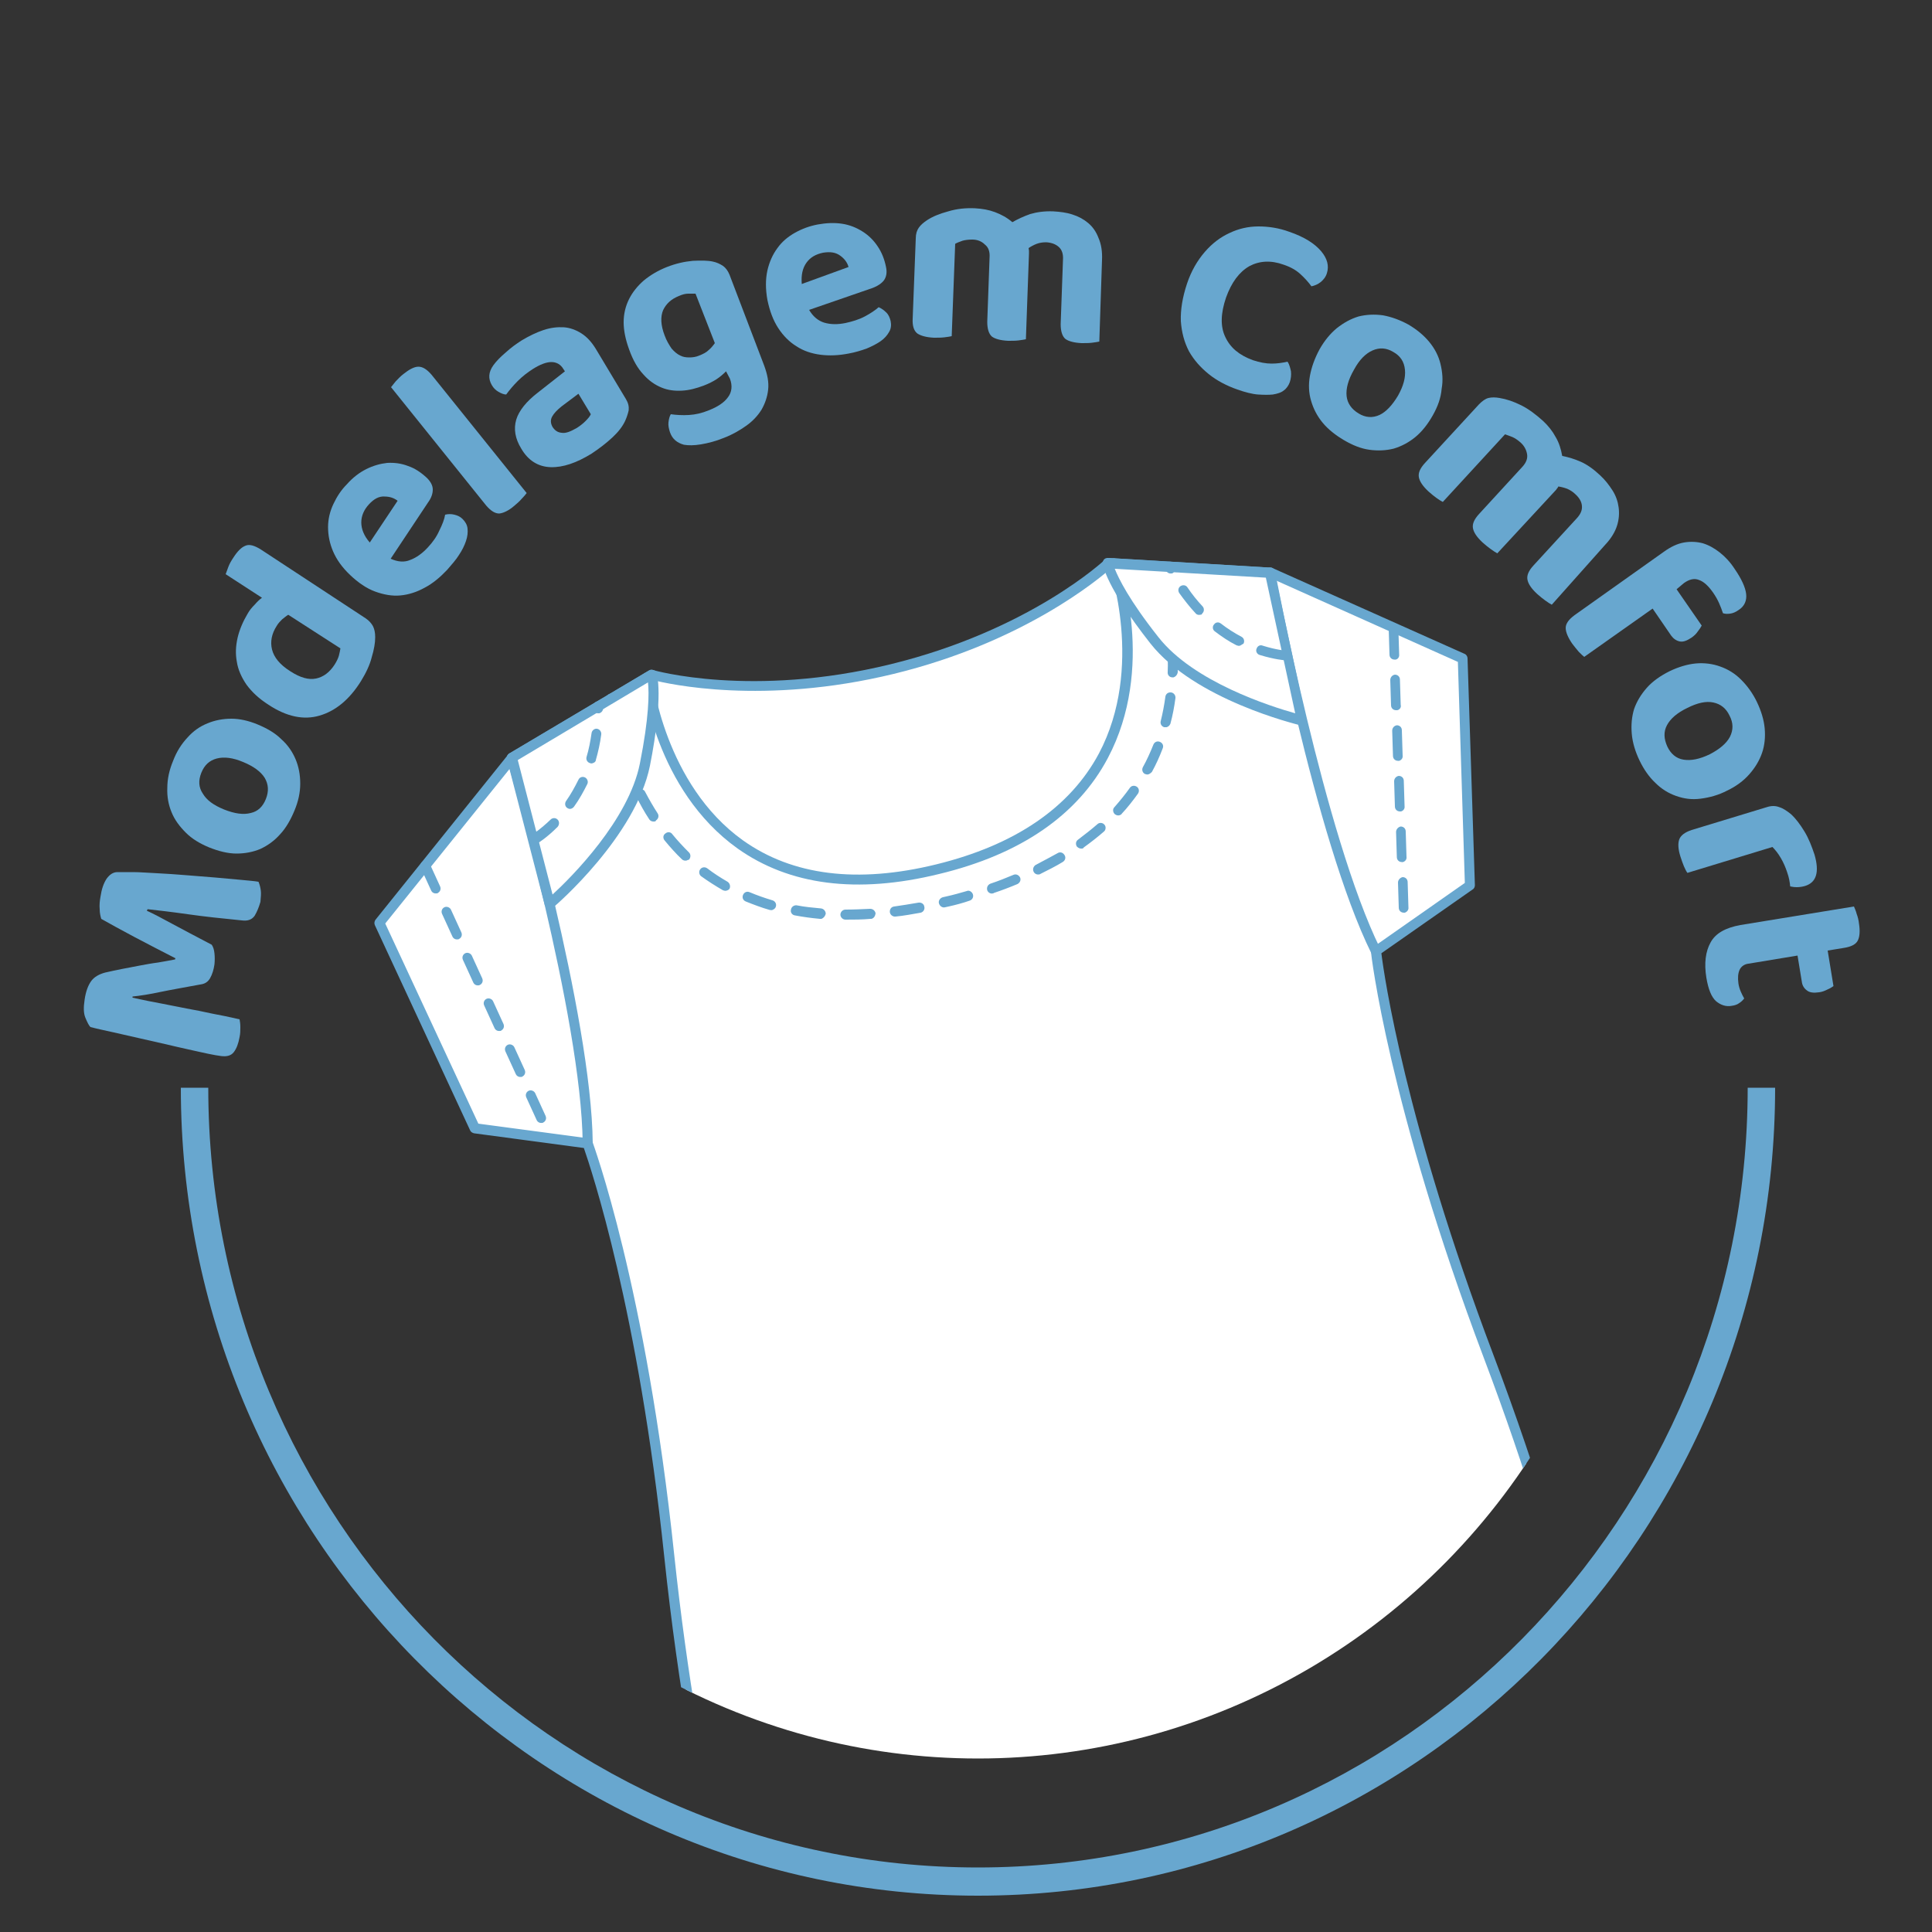<?xml version="1.0" encoding="utf-8"?>
<!-- Generator: Adobe Illustrator 24.0.1, SVG Export Plug-In . SVG Version: 6.00 Build 0)  -->
<svg version="1.1" id="Camada_1" xmlns="http://www.w3.org/2000/svg" xmlns:xlink="http://www.w3.org/1999/xlink" x="0px" y="0px"
	 viewBox="0 0 50 50" style="enable-background:new 0 0 50 50;" xml:space="preserve">
<rect x="0" y="0" width="50" height="50" fill="#333333" stroke="none"/>
<style type="text/css">
	.st0{fill:#68a7cf;}
	.st1{clip-path:url(#SVGID_1_);}
	.st2{fill:none;stroke:#68a7cf;stroke-width:0.567;stroke-linecap:round;stroke-linejoin:round;stroke-miterlimit:10;}
	.st3{fill:#FFFFFF;}
</style>
<g>
	<g> 
		<path  class="st0" d="M5.48,24.45c0.04,0.06,0.06,0.13,0.07,0.22c0.01,0.09,0.01,0.19,0,0.29c-0.02,0.14-0.06,0.26-0.11,0.35
			c-0.05,0.09-0.12,0.14-0.21,0.16c-0.43,0.08-0.78,0.14-1.07,0.2c-0.28,0.06-0.53,0.1-0.73,0.12l0,0.03
			c0.27,0.06,0.52,0.11,0.74,0.15c0.22,0.04,0.44,0.09,0.66,0.13s0.43,0.08,0.65,0.13c0.22,0.04,0.46,0.09,0.72,0.15
			c0.01,0.05,0.02,0.12,0.02,0.2c0,0.08,0,0.17-0.02,0.26c-0.03,0.17-0.08,0.3-0.15,0.39c-0.07,0.09-0.18,0.12-0.33,0.1
			c-0.08-0.01-0.2-0.03-0.34-0.06c-0.15-0.03-0.31-0.07-0.5-0.11c-0.19-0.04-0.39-0.09-0.61-0.14s-0.44-0.1-0.66-0.15
			c-0.22-0.05-0.44-0.1-0.66-0.15c-0.22-0.05-0.42-0.09-0.61-0.14c-0.04-0.04-0.08-0.12-0.13-0.24s-0.05-0.27-0.02-0.47
			c0.03-0.21,0.09-0.37,0.17-0.48c0.08-0.11,0.21-0.18,0.36-0.22c0.13-0.03,0.27-0.06,0.42-0.09c0.15-0.03,0.31-0.06,0.47-0.09
			c0.16-0.03,0.32-0.06,0.48-0.08c0.16-0.03,0.3-0.05,0.44-0.08l0.01-0.03c-0.37-0.19-0.72-0.37-1.06-0.55
			c-0.34-0.18-0.63-0.34-0.86-0.47c-0.02-0.07-0.04-0.15-0.04-0.25c-0.01-0.1,0-0.21,0.02-0.32c0.03-0.2,0.08-0.35,0.16-0.47
			c0.08-0.11,0.17-0.17,0.28-0.17c0.09,0,0.23,0,0.41,0s0.39,0.02,0.63,0.03c0.23,0.01,0.48,0.03,0.74,0.05
			c0.26,0.02,0.51,0.04,0.75,0.06c0.24,0.02,0.46,0.04,0.66,0.06c0.2,0.02,0.35,0.03,0.46,0.05c0.03,0.07,0.05,0.15,0.06,0.23
			s0,0.17-0.01,0.29C6.7,23.48,6.65,23.6,6.59,23.7c-0.07,0.1-0.18,0.14-0.33,0.12c-0.51-0.05-0.98-0.1-1.4-0.16
			c-0.42-0.06-0.77-0.1-1.04-0.13L3.8,23.57c0.18,0.08,0.4,0.2,0.66,0.34C4.72,24.05,5.06,24.23,5.48,24.45z"/>
		<path class="st0" d="M6.67,18.75c0.24,0.1,0.45,0.22,0.61,0.38c0.17,0.15,0.29,0.33,0.37,0.52c0.08,0.19,0.12,0.4,0.12,0.63
			c0,0.23-0.05,0.46-0.15,0.7c-0.1,0.24-0.22,0.45-0.37,0.61c-0.15,0.17-0.32,0.29-0.51,0.38c-0.19,0.08-0.4,0.12-0.62,0.12
			c-0.22,0-0.46-0.06-0.71-0.16c-0.24-0.1-0.44-0.22-0.6-0.38c-0.16-0.16-0.29-0.33-0.37-0.53c-0.08-0.19-0.12-0.41-0.11-0.63
			c0-0.23,0.05-0.46,0.15-0.7c0.09-0.24,0.22-0.44,0.37-0.6c0.15-0.17,0.32-0.29,0.52-0.37c0.19-0.08,0.4-0.12,0.62-0.12
			C6.2,18.6,6.43,18.65,6.67,18.75z M5.21,20c-0.08,0.2-0.07,0.38,0.04,0.54c0.1,0.17,0.28,0.3,0.55,0.41
			c0.28,0.11,0.5,0.14,0.69,0.09C6.67,21,6.8,20.88,6.88,20.68c0.08-0.2,0.07-0.38-0.03-0.55c-0.1-0.16-0.29-0.3-0.56-0.41
			c-0.26-0.11-0.49-0.14-0.68-0.09C5.42,19.68,5.29,19.8,5.21,20z"/>
		<path class="st0" d="M6.41,15.88c0.05-0.09,0.11-0.16,0.18-0.23c0.06-0.07,0.12-0.13,0.19-0.18l-0.94-0.61
			c0.02-0.05,0.04-0.11,0.07-0.19c0.03-0.08,0.07-0.15,0.13-0.24c0.11-0.17,0.21-0.27,0.32-0.31c0.1-0.04,0.23,0,0.39,0.1L9.46,16
			c0.09,0.06,0.15,0.13,0.19,0.2c0.04,0.08,0.06,0.17,0.06,0.29c0,0.15-0.03,0.32-0.09,0.52c-0.05,0.2-0.15,0.41-0.28,0.62
			c-0.3,0.48-0.66,0.77-1.07,0.89c-0.41,0.12-0.85,0.03-1.32-0.28c-0.25-0.16-0.43-0.33-0.57-0.52c-0.13-0.19-0.22-0.39-0.25-0.59
			c-0.04-0.21-0.03-0.41,0.02-0.63C6.2,16.29,6.29,16.08,6.41,15.88z M7.46,15.91c-0.05,0.03-0.11,0.08-0.16,0.12
			c-0.05,0.05-0.1,0.1-0.14,0.17c-0.13,0.2-0.17,0.41-0.12,0.61c0.05,0.2,0.2,0.39,0.47,0.56c0.26,0.17,0.48,0.23,0.67,0.19
			c0.19-0.04,0.35-0.16,0.48-0.36c0.05-0.08,0.09-0.16,0.11-0.23c0.02-0.07,0.03-0.14,0.04-0.19L7.46,15.91z"/>
		<path class="st0" d="M10.11,14.46c0.18,0.08,0.35,0.1,0.51,0.03c0.16-0.06,0.31-0.17,0.45-0.32c0.13-0.14,0.23-0.28,0.3-0.44
			c0.08-0.16,0.13-0.29,0.15-0.41c0.08-0.02,0.16-0.02,0.24,0c0.08,0.02,0.15,0.05,0.21,0.11c0.07,0.07,0.12,0.15,0.13,0.25
			c0.01,0.1,0,0.2-0.04,0.32c-0.04,0.12-0.1,0.24-0.18,0.36c-0.08,0.13-0.19,0.25-0.31,0.39c-0.18,0.19-0.37,0.35-0.58,0.46
			c-0.2,0.11-0.41,0.18-0.63,0.2c-0.21,0.02-0.43-0.02-0.65-0.1c-0.22-0.08-0.44-0.23-0.65-0.43c-0.21-0.2-0.35-0.4-0.44-0.61
			c-0.09-0.21-0.13-0.42-0.13-0.63c0-0.21,0.05-0.41,0.14-0.6c0.09-0.19,0.2-0.36,0.35-0.51c0.15-0.17,0.32-0.3,0.5-0.39
			c0.18-0.09,0.36-0.14,0.54-0.16c0.18-0.01,0.36,0.01,0.54,0.08c0.18,0.06,0.34,0.17,0.49,0.31c0.1,0.1,0.15,0.2,0.15,0.3
			c0,0.11-0.04,0.22-0.12,0.33L10.11,14.46z M9.55,13.05c-0.13,0.14-0.2,0.3-0.2,0.47c0,0.17,0.07,0.35,0.22,0.52l0.72-1.08
			c-0.09-0.07-0.2-0.11-0.34-0.11C9.81,12.84,9.68,12.91,9.55,13.05z"/>
		<path  class="st0" d="M13.31,13.09c-0.15,0.13-0.29,0.19-0.39,0.2c-0.11,0-0.22-0.07-0.34-0.21l-2.46-3.06
			c0.03-0.04,0.07-0.09,0.12-0.15c0.06-0.06,0.12-0.13,0.2-0.19c0.15-0.12,0.28-0.19,0.39-0.19c0.11,0,0.22,0.07,0.34,0.21
			l2.46,3.06c-0.03,0.04-0.07,0.09-0.13,0.15C13.45,12.97,13.38,13.03,13.31,13.09z"/>
		<path class="st0" d="M13.5,8.81c0.2-0.12,0.39-0.21,0.57-0.27c0.18-0.06,0.36-0.08,0.52-0.07c0.16,0.01,0.32,0.07,0.46,0.16
			c0.14,0.09,0.26,0.22,0.37,0.4l0.78,1.3c0.06,0.1,0.08,0.19,0.07,0.29c-0.02,0.09-0.05,0.18-0.09,0.27
			c-0.07,0.15-0.18,0.29-0.33,0.43c-0.15,0.14-0.33,0.28-0.54,0.42c-0.39,0.24-0.74,0.36-1.06,0.35c-0.32-0.01-0.58-0.17-0.76-0.48
			c-0.16-0.26-0.2-0.51-0.13-0.75c0.07-0.23,0.26-0.47,0.56-0.7l0.7-0.55l-0.04-0.06c-0.07-0.12-0.18-0.18-0.31-0.18
			c-0.13,0-0.29,0.06-0.48,0.18c-0.14,0.09-0.27,0.19-0.39,0.31c-0.12,0.12-0.22,0.24-0.3,0.35c-0.06,0-0.13-0.03-0.2-0.07
			c-0.07-0.04-0.13-0.1-0.17-0.17c-0.1-0.17-0.09-0.34,0.04-0.52c0.08-0.11,0.19-0.22,0.32-0.33C13.22,9,13.36,8.9,13.5,8.81z
			 M14.92,11.08c0.08-0.05,0.16-0.11,0.23-0.18c0.07-0.07,0.12-0.13,0.14-0.18l-0.32-0.53l-0.44,0.33
			c-0.11,0.09-0.19,0.17-0.24,0.26c-0.05,0.09-0.04,0.18,0.01,0.27c0.06,0.09,0.13,0.14,0.23,0.15
			C14.64,11.22,14.76,11.17,14.92,11.08z"/>
		<path class="st0" d="M18.79,9.61c-0.07,0.07-0.15,0.14-0.24,0.2c-0.09,0.06-0.21,0.12-0.34,0.17c-0.19,0.07-0.37,0.12-0.56,0.13
			c-0.19,0.01-0.36-0.01-0.53-0.08c-0.17-0.07-0.33-0.18-0.47-0.34c-0.15-0.16-0.27-0.37-0.37-0.65c-0.09-0.25-0.14-0.48-0.14-0.7
			c0-0.22,0.05-0.42,0.14-0.6c0.09-0.18,0.22-0.34,0.38-0.48c0.17-0.14,0.37-0.26,0.6-0.35c0.23-0.09,0.45-0.14,0.67-0.16
			c0.21-0.01,0.39-0.01,0.52,0.02c0.1,0.02,0.18,0.06,0.26,0.11c0.07,0.05,0.13,0.13,0.17,0.23l0.9,2.36
			c0.08,0.22,0.12,0.42,0.1,0.61s-0.08,0.36-0.17,0.52c-0.1,0.16-0.23,0.3-0.4,0.42c-0.17,0.12-0.36,0.23-0.57,0.31
			c-0.22,0.09-0.42,0.14-0.6,0.17c-0.18,0.03-0.32,0.03-0.44,0.01c-0.18-0.05-0.3-0.15-0.36-0.32c-0.03-0.09-0.05-0.18-0.04-0.26
			c0.01-0.09,0.03-0.16,0.06-0.21c0.14,0.02,0.3,0.03,0.47,0.02c0.17-0.01,0.34-0.05,0.51-0.12c0.23-0.09,0.4-0.2,0.5-0.34
			c0.1-0.13,0.12-0.3,0.05-0.48L18.79,9.61z M18.1,9.2c0.1-0.04,0.18-0.08,0.24-0.14c0.06-0.05,0.11-0.11,0.16-0.18L18,7.6
			c-0.06,0-0.12,0-0.19,0c-0.07,0-0.15,0.02-0.24,0.06c-0.2,0.08-0.33,0.2-0.41,0.37c-0.07,0.17-0.06,0.39,0.04,0.65
			c0.05,0.14,0.12,0.25,0.18,0.34c0.07,0.08,0.14,0.14,0.22,0.18c0.08,0.04,0.15,0.05,0.24,0.05C17.92,9.25,18.01,9.24,18.1,9.2z"/>
		<path class="st0" d="M20.94,8.02c0.1,0.17,0.23,0.28,0.39,0.33c0.17,0.05,0.35,0.05,0.55,0.01c0.18-0.04,0.35-0.09,0.5-0.17
			c0.15-0.08,0.27-0.16,0.36-0.24c0.07,0.03,0.14,0.08,0.2,0.14c0.06,0.06,0.09,0.14,0.11,0.22c0.02,0.1,0.01,0.2-0.04,0.28
			c-0.05,0.09-0.12,0.17-0.22,0.24c-0.1,0.07-0.22,0.13-0.36,0.19c-0.14,0.05-0.3,0.1-0.47,0.13c-0.26,0.05-0.5,0.06-0.73,0.03
			c-0.23-0.03-0.44-0.1-0.62-0.22c-0.18-0.11-0.34-0.27-0.47-0.47c-0.13-0.2-0.22-0.44-0.28-0.73c-0.05-0.28-0.05-0.53,0-0.76
			c0.05-0.22,0.14-0.42,0.26-0.58c0.12-0.17,0.28-0.3,0.46-0.4c0.18-0.1,0.37-0.17,0.58-0.21c0.22-0.04,0.43-0.05,0.63-0.02
			c0.2,0.03,0.37,0.1,0.53,0.2c0.16,0.1,0.29,0.23,0.39,0.38c0.11,0.16,0.18,0.34,0.22,0.54c0.03,0.14,0.01,0.25-0.05,0.34
			c-0.06,0.08-0.16,0.15-0.29,0.2L20.94,8.02z M21.3,6.54c-0.19,0.04-0.33,0.12-0.43,0.26c-0.1,0.14-0.14,0.32-0.12,0.55l1.21-0.44
			c-0.03-0.11-0.1-0.21-0.21-0.29C21.63,6.53,21.49,6.51,21.3,6.54z"/>
		<path class="st0" d="M28.45,8.84c-0.05,0.01-0.11,0.02-0.19,0.03s-0.17,0.01-0.27,0.01c-0.2-0.01-0.34-0.05-0.42-0.11
			c-0.08-0.07-0.12-0.2-0.12-0.38l0.06-1.67c0.01-0.15-0.03-0.26-0.11-0.33c-0.08-0.07-0.18-0.11-0.32-0.12
			c-0.09,0-0.17,0.01-0.25,0.04c-0.08,0.03-0.15,0.07-0.21,0.11c0,0.02,0.01,0.05,0.01,0.07c0,0.02,0,0.05,0,0.07l-0.08,2.22
			c-0.05,0.01-0.11,0.02-0.19,0.03c-0.08,0.01-0.17,0.01-0.27,0.01c-0.2-0.01-0.34-0.05-0.42-0.11c-0.08-0.07-0.12-0.2-0.12-0.38
			l0.06-1.67c0.01-0.15-0.03-0.26-0.12-0.33C25.4,6.24,25.29,6.2,25.16,6.2c-0.09,0-0.18,0.01-0.25,0.03
			c-0.08,0.03-0.14,0.05-0.19,0.08L24.63,8.7c-0.04,0.01-0.11,0.02-0.19,0.03c-0.08,0.01-0.17,0.01-0.27,0.01
			c-0.2-0.01-0.34-0.05-0.43-0.11c-0.09-0.07-0.13-0.2-0.12-0.38l0.08-2.08c0-0.12,0.03-0.21,0.08-0.28
			c0.05-0.07,0.12-0.13,0.21-0.19c0.15-0.1,0.33-0.17,0.55-0.23C24.77,5.4,25,5.38,25.23,5.39c0.19,0.01,0.36,0.04,0.52,0.1
			c0.16,0.06,0.31,0.14,0.45,0.26c0.14-0.08,0.29-0.15,0.46-0.21c0.17-0.05,0.37-0.08,0.6-0.07c0.17,0.01,0.34,0.03,0.49,0.08
			c0.16,0.05,0.29,0.12,0.41,0.22c0.12,0.1,0.21,0.23,0.27,0.39c0.07,0.16,0.1,0.35,0.09,0.57L28.45,8.84z"/>
		<path class="st0" d="M34.34,7.07c-0.03,0.1-0.09,0.17-0.16,0.23c-0.08,0.06-0.15,0.09-0.24,0.11c-0.08-0.11-0.18-0.22-0.29-0.32
			c-0.11-0.1-0.25-0.18-0.43-0.24c-0.33-0.12-0.63-0.1-0.89,0.04c-0.26,0.15-0.46,0.42-0.6,0.81c-0.14,0.41-0.15,0.75-0.02,1.02
			c0.13,0.28,0.36,0.47,0.71,0.6c0.18,0.06,0.34,0.09,0.49,0.09c0.14,0,0.28-0.02,0.41-0.05c0.05,0.07,0.07,0.16,0.09,0.25
			c0.01,0.09,0,0.19-0.03,0.28c-0.03,0.08-0.08,0.16-0.15,0.21c-0.07,0.06-0.17,0.09-0.29,0.11c-0.1,0.01-0.22,0.01-0.38,0
			c-0.15-0.01-0.34-0.06-0.54-0.13c-0.28-0.1-0.53-0.23-0.74-0.4c-0.21-0.17-0.38-0.36-0.51-0.59c-0.12-0.23-0.19-0.49-0.21-0.78
			c-0.01-0.29,0.04-0.61,0.16-0.97c0.11-0.33,0.27-0.6,0.46-0.82c0.19-0.22,0.4-0.38,0.64-0.49c0.23-0.11,0.48-0.17,0.75-0.17
			C32.83,5.86,33.1,5.9,33.37,6c0.38,0.13,0.65,0.3,0.82,0.5C34.35,6.69,34.4,6.88,34.34,7.07z"/>
		<path class="st0" d="M37.08,10.75c-0.13,0.23-0.28,0.42-0.45,0.56c-0.17,0.14-0.36,0.24-0.56,0.3c-0.2,0.05-0.41,0.06-0.63,0.03
			s-0.44-0.12-0.66-0.25c-0.22-0.13-0.41-0.28-0.55-0.45c-0.14-0.17-0.24-0.36-0.3-0.57c-0.06-0.2-0.07-0.42-0.03-0.64
			c0.04-0.22,0.12-0.45,0.25-0.69c0.13-0.23,0.28-0.41,0.45-0.55c0.18-0.14,0.36-0.24,0.56-0.3c0.2-0.05,0.41-0.06,0.63-0.03
			c0.22,0.04,0.44,0.12,0.66,0.24c0.22,0.13,0.4,0.28,0.54,0.45c0.14,0.17,0.24,0.36,0.29,0.57s0.07,0.42,0.03,0.64
			C37.29,10.3,37.21,10.52,37.08,10.75z M36.06,9.11C35.88,9,35.7,8.99,35.52,9.07c-0.18,0.08-0.34,0.24-0.48,0.5
			c-0.15,0.26-0.21,0.49-0.19,0.68c0.02,0.19,0.13,0.34,0.31,0.45c0.18,0.11,0.36,0.12,0.54,0.04c0.17-0.08,0.33-0.25,0.48-0.5
			c0.14-0.25,0.2-0.47,0.18-0.67C36.34,9.36,36.24,9.21,36.06,9.11z"/>
		<path class="st0" d="M40.16,15.65c-0.04-0.02-0.1-0.06-0.17-0.11c-0.07-0.05-0.13-0.1-0.21-0.17c-0.15-0.14-0.23-0.26-0.25-0.37
			c-0.02-0.11,0.03-0.23,0.16-0.37l1.12-1.22c0.1-0.11,0.14-0.21,0.13-0.32c-0.01-0.11-0.07-0.21-0.17-0.3
			c-0.06-0.06-0.14-0.11-0.21-0.14c-0.08-0.03-0.16-0.05-0.23-0.06c-0.01,0.02-0.02,0.04-0.04,0.06c-0.01,0.02-0.03,0.04-0.04,0.05
			l-1.5,1.62c-0.04-0.02-0.1-0.06-0.17-0.11c-0.07-0.05-0.13-0.1-0.21-0.17c-0.15-0.14-0.23-0.26-0.25-0.37
			c-0.02-0.11,0.03-0.23,0.16-0.37l1.12-1.22c0.1-0.11,0.14-0.22,0.12-0.33c-0.02-0.11-0.07-0.21-0.17-0.3
			c-0.07-0.06-0.14-0.11-0.21-0.14c-0.07-0.03-0.14-0.05-0.19-0.07l-1.61,1.75c-0.04-0.02-0.09-0.05-0.16-0.1
			c-0.07-0.05-0.13-0.1-0.21-0.17c-0.15-0.14-0.23-0.26-0.25-0.37c-0.02-0.11,0.03-0.23,0.16-0.37l1.4-1.52
			c0.08-0.08,0.16-0.14,0.24-0.16c0.08-0.02,0.18-0.02,0.29,0c0.18,0.03,0.36,0.09,0.56,0.19c0.2,0.1,0.38,0.24,0.56,0.4
			c0.14,0.13,0.25,0.27,0.33,0.42c0.09,0.15,0.14,0.32,0.17,0.49c0.16,0.03,0.32,0.08,0.48,0.15c0.16,0.07,0.33,0.19,0.5,0.35
			c0.13,0.12,0.23,0.25,0.32,0.39c0.09,0.14,0.14,0.29,0.16,0.44c0.02,0.15,0.01,0.31-0.04,0.47c-0.05,0.16-0.15,0.33-0.3,0.49
			L40.16,15.65z"/>
		<path class="st0" d="M43.39,15.25l0.65,0.94c-0.02,0.04-0.06,0.1-0.1,0.15c-0.04,0.06-0.09,0.11-0.16,0.16
			c-0.12,0.08-0.22,0.12-0.31,0.1c-0.09-0.02-0.16-0.07-0.22-0.15l-0.48-0.7L41,17c-0.04-0.03-0.08-0.07-0.14-0.13
			c-0.05-0.06-0.11-0.13-0.17-0.21c-0.11-0.16-0.17-0.3-0.17-0.41c0-0.11,0.08-0.22,0.23-0.33l2.31-1.64
			c0.18-0.13,0.35-0.21,0.52-0.24c0.17-0.03,0.34-0.02,0.49,0.02c0.16,0.05,0.3,0.13,0.44,0.24c0.14,0.11,0.27,0.25,0.38,0.42
			c0.18,0.26,0.28,0.48,0.3,0.65c0.02,0.17-0.04,0.32-0.2,0.42c-0.07,0.05-0.14,0.08-0.21,0.09c-0.07,0.01-0.13,0.01-0.19-0.01
			c-0.03-0.09-0.06-0.17-0.1-0.26c-0.04-0.09-0.09-0.18-0.16-0.28c-0.12-0.17-0.24-0.28-0.36-0.32c-0.12-0.05-0.25-0.02-0.39,0.08
			L43.39,15.25z"/>
		<path class="st0" d="M44.7,20.46c-0.23,0.12-0.46,0.18-0.69,0.21s-0.43,0-0.63-0.07c-0.2-0.07-0.38-0.18-0.54-0.34
			c-0.16-0.15-0.3-0.35-0.41-0.58c-0.11-0.23-0.18-0.46-0.2-0.69c-0.02-0.23,0-0.44,0.06-0.64c0.07-0.2,0.18-0.38,0.33-0.55
			c0.15-0.17,0.35-0.31,0.59-0.43c0.23-0.11,0.46-0.18,0.68-0.2c0.22-0.02,0.44,0.01,0.63,0.08c0.2,0.07,0.38,0.18,0.54,0.34
			c0.16,0.16,0.3,0.35,0.41,0.58c0.11,0.23,0.18,0.46,0.2,0.68c0.02,0.22,0,0.44-0.07,0.64c-0.07,0.2-0.18,0.38-0.33,0.55
			C45.12,20.21,44.93,20.35,44.7,20.46z M44.76,18.52c-0.09-0.19-0.23-0.3-0.42-0.34c-0.19-0.04-0.41,0.01-0.67,0.14
			c-0.27,0.13-0.44,0.28-0.53,0.45s-0.08,0.35,0.01,0.55c0.09,0.19,0.23,0.31,0.42,0.34c0.19,0.03,0.41-0.01,0.68-0.14
			c0.25-0.13,0.43-0.28,0.52-0.45C44.86,18.89,44.86,18.71,44.76,18.52z"/>
		<path class="st0" d="M43.67,22.59c-0.03-0.04-0.06-0.1-0.09-0.17c-0.03-0.07-0.06-0.16-0.09-0.25c-0.06-0.19-0.07-0.34-0.03-0.45
			c0.04-0.1,0.14-0.18,0.32-0.24l1.94-0.59c0.12-0.04,0.23-0.04,0.33,0c0.1,0.03,0.2,0.1,0.3,0.18c0.13,0.12,0.24,0.27,0.35,0.45
			c0.11,0.18,0.19,0.39,0.26,0.6c0.13,0.45,0.05,0.72-0.25,0.81c-0.07,0.02-0.14,0.03-0.21,0.03c-0.07,0-0.12-0.01-0.17-0.02
			c-0.01-0.11-0.03-0.23-0.08-0.37c-0.04-0.12-0.09-0.24-0.16-0.36c-0.07-0.12-0.14-0.21-0.22-0.29L43.67,22.59z"/>
		<path class="st0" d="M45.02,25.1c-0.04,0.09-0.05,0.2-0.03,0.35c0.01,0.07,0.03,0.14,0.06,0.21s0.06,0.13,0.09,0.18
			c-0.04,0.05-0.08,0.09-0.13,0.12c-0.05,0.04-0.12,0.06-0.19,0.07c-0.15,0.03-0.29-0.02-0.41-0.12c-0.12-0.11-0.2-0.31-0.25-0.61
			c-0.06-0.37-0.02-0.68,0.11-0.91c0.13-0.24,0.39-0.38,0.77-0.45l2.94-0.48c0.02,0.05,0.05,0.11,0.07,0.19
			c0.03,0.08,0.05,0.16,0.06,0.25c0.03,0.19,0.02,0.34-0.03,0.44c-0.05,0.1-0.17,0.16-0.35,0.19l-0.43,0.07l0.15,0.92
			c-0.04,0.03-0.09,0.06-0.16,0.09c-0.06,0.03-0.13,0.06-0.21,0.07c-0.14,0.02-0.25,0.01-0.32-0.05c-0.07-0.05-0.12-0.13-0.13-0.23
			l-0.11-0.67l-1.27,0.21C45.15,24.95,45.06,25.01,45.02,25.1z"/>
	</g>
	<g>
		<defs>
			<ellipse id="SVGID_5_" cx="25.31" cy="28.15" rx="17.13" ry="17.36"/>
		</defs>
		<clipPath id="SVGID_1_">
			<use xlink:href="#SVGID_5_"  style="overflow:visible;"/>
		</clipPath>
		<g class="st1">
			<g>
				<g>
					<g>
						<g>
							<path class="st2" d="M3.39,20.88"/>
						</g>
						<g>
							<path class="st3" d="M38.04,22.92l-0.19-5.87l-4.97-2.22l-4.19-0.25c0,0-1.93,1.84-5.61,2.74s-6.22,0.15-6.22,0.15
								l-3.62,2.15l-2.28,2.84l-1.15,1.43l2.47,5.32l2.92,0.39c0,0,1.37,3.65,2.11,10.67c0.74,7.03,2.19,11.36,2.19,11.36
								c3.6-0.88,5.72,2.37,7.39,4.79c1.67,2.42,5.84,1.55,5.84,1.55s4.1-1.15,4.5-4.07c0.4-2.93,0.84-6.8,4.43-7.68
								c0,0-0.65-4.53-3.15-11.13c-2.5-6.6-2.91-10.48-2.91-10.48L38.04,22.92z"/>
							<path class="st0" d="M32.78,58.1c-0.18,0.04-4.27,0.86-5.98-1.6l-0.14-0.2c-1.65-2.39-3.71-5.37-7.12-4.54
								c-0.06,0.02-0.13-0.02-0.15-0.09c-0.01-0.04-1.47-4.43-2.2-11.39c-0.67-6.39-1.89-10.02-2.08-10.57l-2.84-0.38
								c-0.04-0.01-0.08-0.03-0.1-0.07l-2.47-5.32c-0.02-0.05-0.01-0.1,0.02-0.14l3.43-4.27c0.01-0.01,0.02-0.02,0.03-0.03
								l3.62-2.15c0.03-0.02,0.07-0.02,0.1-0.01c0.03,0.01,2.56,0.73,6.15-0.15c3.6-0.88,5.53-2.69,5.55-2.71
								c0.03-0.02,0.06-0.04,0.1-0.04l4.19,0.25c0.02,0,0.03,0,0.04,0.01l4.97,2.22c0.05,0.02,0.08,0.07,0.08,0.12l0.19,5.87
								c0,0.04-0.02,0.09-0.06,0.11l-2.36,1.65c0.07,0.58,0.62,4.37,2.89,10.37c2.47,6.54,3.15,11.11,3.16,11.16
								c0.01,0.07-0.03,0.13-0.1,0.15c-3.41,0.83-3.9,4.43-4.3,7.32l-0.03,0.24C36.96,56.9,32.95,58.05,32.78,58.1z M19.6,51.47
								c3.51-0.78,5.6,2.24,7.27,4.67l0.14,0.2c1.61,2.32,5.66,1.51,5.7,1.5c0.03-0.01,4.01-1.15,4.4-3.96l0.03-0.25
								c0.4-2.94,0.9-6.59,4.38-7.51c-0.12-0.75-0.88-5.06-3.12-10.98c-2.47-6.54-2.92-10.47-2.92-10.51c0-0.05,0.02-0.09,0.06-0.12
								l2.37-1.66l-0.18-5.72l-4.87-2.18l-4.11-0.24c-0.31,0.27-2.25,1.91-5.62,2.73c-3.37,0.82-5.84,0.26-6.23,0.16l-3.56,2.11
								L9.97,23.9l2.41,5.18l2.85,0.38c0.05,0.01,0.09,0.04,0.1,0.08c0.01,0.04,1.39,3.74,2.12,10.71
								C18.12,46.56,19.38,50.75,19.6,51.47z M38.04,22.92L38.04,22.92L38.04,22.92z"/>
						</g>
						<g>
							<path class="st0" d="M32.53,57.04C32.52,57.04,32.52,57.04,32.53,57.04c-0.09,0.02-0.18,0.04-0.26,0.05
								c-0.07,0.01-0.14-0.03-0.15-0.11c-0.01-0.07,0.03-0.13,0.1-0.15c0.08-0.02,0.17-0.03,0.25-0.05c0.07-0.01,0.14,0.03,0.15,0.1
								C32.64,56.95,32.59,57.02,32.53,57.04z M31.63,57.18c-0.01,0-0.01,0-0.02,0c-0.24,0.02-0.45,0.04-0.66,0.03
								c-0.07,0-0.13-0.06-0.13-0.13c0-0.07,0.06-0.13,0.13-0.13c0.2,0,0.4-0.01,0.63-0.03c0.07-0.01,0.13,0.04,0.14,0.12
								C31.74,57.11,31.69,57.17,31.63,57.18z M30.34,57.16c-0.02,0-0.03,0-0.05,0c-0.22-0.04-0.44-0.09-0.65-0.16
								c-0.07-0.02-0.1-0.1-0.08-0.17c0.02-0.07,0.1-0.1,0.16-0.08c0.19,0.07,0.4,0.12,0.6,0.15c0.07,0.01,0.12,0.08,0.11,0.15
								C30.43,57.11,30.39,57.15,30.34,57.16z M29.13,56.74c-0.03,0.01-0.06,0-0.09-0.01c-0.18-0.1-0.37-0.23-0.56-0.37
								c-0.06-0.04-0.07-0.13-0.03-0.18c0.04-0.06,0.12-0.07,0.18-0.03c0.17,0.13,0.35,0.25,0.53,0.35
								c0.06,0.03,0.09,0.11,0.05,0.18C29.2,56.71,29.16,56.73,29.13,56.74z M28.1,55.96c-0.04,0.01-0.09,0-0.12-0.03
								c-0.15-0.14-0.31-0.3-0.46-0.47c-0.05-0.05-0.04-0.14,0.01-0.19c0.05-0.05,0.14-0.04,0.18,0.01c0.15,0.17,0.3,0.32,0.44,0.46
								c0.05,0.05,0.06,0.13,0.01,0.19C28.14,55.94,28.12,55.95,28.1,55.96z M27.22,55c-0.05,0.01-0.1,0-0.13-0.05
								c-0.13-0.16-0.26-0.34-0.4-0.52c-0.04-0.06-0.03-0.14,0.03-0.18c0.06-0.04,0.14-0.03,0.18,0.03
								c0.13,0.18,0.26,0.35,0.39,0.51c0.04,0.06,0.04,0.14-0.02,0.18C27.26,54.98,27.24,54.99,27.22,55z M26.46,53.94
								c-0.05,0.01-0.11-0.01-0.14-0.05c-0.08-0.12-0.17-0.25-0.25-0.39c-0.03-0.05-0.07-0.11-0.1-0.16
								c-0.04-0.06-0.03-0.14,0.03-0.18c0.06-0.04,0.14-0.03,0.18,0.03c0.04,0.05,0.07,0.11,0.11,0.16
								c0.08,0.13,0.17,0.26,0.25,0.38c0.04,0.06,0.02,0.14-0.03,0.18C26.49,53.93,26.47,53.94,26.46,53.94z M25.7,52.88
								c-0.05,0.01-0.1,0-0.13-0.04c-0.14-0.16-0.28-0.32-0.44-0.46c-0.05-0.05-0.05-0.13-0.01-0.19c0.05-0.05,0.13-0.06,0.18-0.01
								c0.16,0.15,0.31,0.31,0.46,0.48c0.05,0.06,0.04,0.14-0.01,0.18C25.74,52.87,25.72,52.88,25.7,52.88z M24.76,51.99
								c-0.04,0.01-0.08,0-0.11-0.02c-0.16-0.13-0.34-0.25-0.52-0.36c-0.06-0.04-0.08-0.12-0.04-0.18c0.04-0.06,0.12-0.08,0.18-0.04
								c0.19,0.12,0.37,0.24,0.54,0.38c0.06,0.04,0.07,0.13,0.02,0.18C24.82,51.96,24.79,51.98,24.76,51.99z M23.66,51.3
								c-0.03,0.01-0.06,0-0.09-0.01c-0.19-0.09-0.38-0.18-0.58-0.26c-0.07-0.03-0.1-0.1-0.07-0.17c0.03-0.07,0.1-0.1,0.17-0.08
								c0.21,0.08,0.41,0.17,0.6,0.26c0.06,0.03,0.09,0.11,0.06,0.18C23.73,51.27,23.7,51.3,23.66,51.3z M22.46,50.84
								c-0.02,0.01-0.04,0.01-0.07,0c-0.2-0.06-0.41-0.11-0.62-0.16c-0.07-0.01-0.11-0.08-0.1-0.15c0.01-0.07,0.08-0.12,0.15-0.1
								c0.21,0.05,0.43,0.1,0.64,0.16c0.07,0.02,0.11,0.09,0.09,0.16C22.54,50.79,22.5,50.83,22.46,50.84z M21.19,50.57
								c-0.02,0-0.03,0-0.05,0c-0.21-0.03-0.42-0.05-0.63-0.06c-0.07,0-0.13-0.07-0.12-0.14c0-0.07,0.06-0.13,0.14-0.12
								c0.22,0.01,0.44,0.04,0.65,0.07c0.07,0.01,0.12,0.08,0.11,0.15C21.28,50.51,21.24,50.56,21.19,50.57z M19.9,50.48
								c-0.01,0-0.02,0-0.03,0c-0.39,0-0.63,0.03-0.63,0.03c-0.07,0.01-0.14-0.04-0.14-0.11c-0.01-0.07,0.05-0.14,0.11-0.15
								c0.01,0,0.26-0.03,0.66-0.03c0.07,0,0.13,0.06,0.13,0.13C20,50.42,19.96,50.47,19.9,50.48z"/>
						</g>
						<g>
							<path class="st0" d="M32.51,57.04c-0.07,0.02-0.14-0.02-0.15-0.09c-0.02-0.07,0.02-0.14,0.09-0.16
								c0.08-0.02,0.17-0.05,0.25-0.07c0,0,0.01,0,0.01,0c0.07-0.02,0.13,0.02,0.15,0.09c0.02,0.07-0.02,0.14-0.09,0.16
								C32.68,56.99,32.6,57.02,32.51,57.04C32.51,57.04,32.51,57.04,32.51,57.04z M33.37,56.76c-0.06,0.02-0.13-0.02-0.15-0.08
								c-0.03-0.07,0.01-0.14,0.07-0.17c0.21-0.08,0.4-0.17,0.58-0.26c0.07-0.03,0.14-0.01,0.17,0.06c0.03,0.06,0.01,0.14-0.06,0.18
								c-0.18,0.1-0.38,0.19-0.6,0.27C33.38,56.75,33.37,56.76,33.37,56.76z M34.51,56.15c-0.05,0.01-0.1-0.01-0.13-0.05
								c-0.04-0.06-0.03-0.14,0.03-0.18c0.17-0.13,0.33-0.27,0.47-0.41c0.05-0.05,0.13-0.05,0.18,0c0.05,0.05,0.05,0.13,0,0.19
								c-0.15,0.16-0.32,0.31-0.5,0.44C34.54,56.14,34.52,56.14,34.51,56.15z M35.4,55.21c-0.03,0.01-0.07,0-0.1-0.02
								c-0.06-0.04-0.07-0.12-0.03-0.18c0.11-0.17,0.22-0.35,0.31-0.55c0.03-0.06,0.11-0.09,0.17-0.06
								c0.06,0.03,0.09,0.11,0.06,0.18c-0.1,0.21-0.21,0.41-0.33,0.58C35.45,55.18,35.43,55.2,35.4,55.21z M35.97,54.04
								c-0.02,0.01-0.05,0.01-0.07,0c-0.07-0.02-0.1-0.1-0.08-0.17c0.07-0.19,0.13-0.4,0.19-0.61c0.02-0.07,0.09-0.11,0.16-0.09
								c0.07,0.02,0.11,0.09,0.09,0.16c-0.06,0.22-0.13,0.44-0.2,0.63C36.04,54,36.01,54.03,35.97,54.04z M36.31,52.78
								c-0.02,0-0.04,0-0.06,0c-0.07-0.01-0.11-0.08-0.1-0.15c0.04-0.2,0.08-0.42,0.12-0.64c0.01-0.07,0.08-0.12,0.15-0.11
								c0.07,0.01,0.12,0.08,0.11,0.15c-0.04,0.23-0.08,0.44-0.12,0.65C36.4,52.73,36.36,52.77,36.31,52.78z M36.52,51.49
								c-0.01,0-0.03,0-0.05,0c-0.07-0.01-0.12-0.07-0.11-0.15c0.02-0.15,0.04-0.3,0.05-0.46c0.01-0.07,0.01-0.13,0.02-0.19
								c0.01-0.07,0.08-0.12,0.15-0.11c0.07,0.01,0.12,0.08,0.11,0.15c-0.01,0.06-0.02,0.12-0.02,0.19
								c-0.02,0.16-0.03,0.31-0.05,0.46C36.61,51.43,36.57,51.48,36.52,51.49z M36.72,50.2c-0.02,0-0.04,0.01-0.06,0
								c-0.07-0.02-0.11-0.09-0.09-0.16c0.05-0.22,0.12-0.43,0.19-0.64c0.02-0.07,0.1-0.1,0.17-0.08c0.07,0.02,0.1,0.1,0.08,0.17
								c-0.07,0.2-0.13,0.41-0.18,0.61C36.8,50.15,36.76,50.19,36.72,50.2z M37.15,48.97c-0.03,0.01-0.06,0-0.09-0.01
								C37,48.93,36.97,48.85,37,48.78c0.09-0.2,0.2-0.39,0.32-0.59c0.04-0.06,0.12-0.08,0.18-0.04c0.06,0.04,0.08,0.12,0.04,0.18
								c-0.11,0.18-0.21,0.37-0.3,0.56C37.22,48.93,37.19,48.96,37.15,48.97z M37.82,47.85c-0.04,0.01-0.08,0-0.11-0.02
								c-0.06-0.04-0.07-0.13-0.03-0.18c0.13-0.18,0.27-0.35,0.42-0.51c0.05-0.05,0.13-0.06,0.18-0.01
								c0.05,0.05,0.06,0.13,0.01,0.18c-0.14,0.16-0.28,0.33-0.4,0.5C37.88,47.83,37.85,47.84,37.82,47.85z M38.69,46.88
								c-0.04,0.01-0.09,0-0.12-0.04c-0.05-0.05-0.05-0.14,0.01-0.19c0.16-0.15,0.33-0.3,0.5-0.44c0.05-0.05,0.14-0.04,0.18,0.02
								c0.04,0.06,0.04,0.14-0.02,0.18c-0.17,0.14-0.33,0.28-0.48,0.42C38.73,46.86,38.71,46.87,38.69,46.88z M39.69,46.06
								c-0.05,0.01-0.11-0.01-0.14-0.05c-0.04-0.06-0.03-0.14,0.03-0.18c0.18-0.12,0.36-0.25,0.55-0.36
								c0.06-0.04,0.14-0.02,0.18,0.05c0.04,0.06,0.02,0.14-0.04,0.18c-0.18,0.11-0.36,0.23-0.54,0.35
								C39.72,46.05,39.71,46.05,39.69,46.06z M40.8,45.38c-0.06,0.01-0.12-0.01-0.15-0.07c-0.03-0.06-0.01-0.14,0.06-0.18
								c0.36-0.19,0.6-0.27,0.61-0.28c0.06-0.03,0.14,0.01,0.17,0.08c0.02,0.07-0.01,0.14-0.08,0.17c0,0-0.23,0.09-0.58,0.27
								C40.82,45.38,40.81,45.38,40.8,45.38z"/>
						</g>
						<g>
							<path class="st3" d="M36.55,55.71c-0.07,0.05-0.47,0.09-0.99-0.06c-0.52-0.15-1.76-0.25-3.33,0.14
								c-1.57,0.38-2.63,1.04-3.03,1.41c-0.4,0.37-0.77,0.52-0.86,0.51c-1.27-0.15,0.01,0.97,0.01,0.97
								c1.86,1.77,4.75,0.78,4.75,0.78s3.01-0.45,3.87-2.89C36.98,56.58,37.62,54.99,36.55,55.71z"/>
							<path class="st0" d="M33.49,59.52c-0.21,0.05-0.35,0.07-0.37,0.08c-0.1,0.04-2.95,0.99-4.85-0.82
								c-0.17-0.15-0.73-0.67-0.59-1c0.1-0.23,0.44-0.22,0.68-0.19c0.05,0,0.38-0.12,0.75-0.47c0.47-0.43,1.55-1.07,3.08-1.44
								c1.53-0.37,2.79-0.31,3.39-0.14c0.49,0.14,0.83,0.1,0.89,0.07c0.21-0.14,0.5-0.3,0.69-0.14c0.27,0.23,0.01,0.95-0.08,1.17
								C36.39,58.61,34.34,59.31,33.49,59.52z M27.99,57.84c-0.06,0.01-0.07,0.04-0.07,0.04c-0.04,0.09,0.22,0.43,0.53,0.7
								c1.79,1.7,4.59,0.77,4.62,0.76c0.05-0.01,2.97-0.47,3.79-2.81c0.16-0.39,0.23-0.81,0.16-0.87c0,0-0.08-0.05-0.39,0.16
								c0,0,0,0,0,0c-0.13,0.09-0.59,0.1-1.1-0.04c-0.47-0.13-1.68-0.25-3.27,0.14c-1.59,0.39-2.61,1.05-2.97,1.38
								c-0.38,0.36-0.8,0.56-0.96,0.54C28.15,57.82,28.05,57.83,27.99,57.84z M36.55,55.71L36.55,55.71L36.55,55.71z"/>
						</g>
						<g>
							<g>
								<path class="st0" d="M29.03,59.05C29.03,59.05,29.03,59.05,29.03,59.05c-0.22,0.04-0.35,0.03-0.36,0.03
									c-0.07-0.01-0.12-0.07-0.12-0.14c0.01-0.07,0.07-0.12,0.14-0.12c0,0,0.1,0.01,0.28-0.03c0.07-0.01,0.14,0.03,0.15,0.1
									C29.14,58.97,29.1,59.03,29.03,59.05z"/>
							</g>
							<g>
								<path class="st0" d="M29.6,58.86c-0.06,0.01-0.12-0.02-0.15-0.08c-0.03-0.07,0-0.14,0.07-0.17
									c0.17-0.07,0.34-0.17,0.52-0.28c0.06-0.04,0.14-0.02,0.18,0.04c0.04,0.06,0.02,0.14-0.04,0.18
									c-0.19,0.12-0.37,0.21-0.55,0.29C29.62,58.86,29.61,58.86,29.6,58.86z M35.9,57.28c-0.01,0-0.02,0-0.03,0
									c-0.18-0.01-0.38-0.02-0.61-0.04c-0.07-0.01-0.12-0.07-0.12-0.14c0.01-0.07,0.07-0.13,0.14-0.12
									c0.23,0.02,0.43,0.03,0.6,0.04c0.07,0,0.13,0.06,0.12,0.14C35.99,57.22,35.95,57.27,35.9,57.28z M30.63,58.23
									c-0.05,0.01-0.1-0.01-0.13-0.05c-0.04-0.06-0.03-0.14,0.02-0.18c0.15-0.12,0.33-0.23,0.54-0.33c0.07-0.03,0.14,0,0.17,0.06
									s0,0.14-0.06,0.18c-0.19,0.09-0.36,0.2-0.5,0.3C30.67,58.22,30.65,58.23,30.63,58.23z M34.69,57.22c-0.01,0-0.02,0-0.03,0
									c-0.18,0-0.38,0.01-0.6,0.02c-0.07,0-0.13-0.05-0.14-0.12c0-0.07,0.05-0.13,0.12-0.14c0.22-0.02,0.43-0.02,0.61-0.02
									c0.07,0,0.13,0.06,0.13,0.13C34.79,57.15,34.75,57.21,34.69,57.22z M33.48,57.3c0,0-0.01,0-0.01,0
									c-0.19,0.02-0.39,0.05-0.59,0.09c-0.07,0.01-0.14-0.04-0.15-0.11c-0.01-0.07,0.04-0.13,0.11-0.15
									c0.2-0.04,0.41-0.07,0.61-0.09c0.07-0.01,0.14,0.04,0.14,0.11C33.59,57.23,33.55,57.29,33.48,57.3z M31.71,57.69
									c-0.06,0.02-0.13-0.02-0.15-0.09c-0.02-0.07,0.01-0.14,0.08-0.17c0.18-0.06,0.38-0.12,0.59-0.17l0,0
									c0.07-0.02,0.14,0.03,0.16,0.1c0.02,0.07-0.03,0.14-0.09,0.16c-0.2,0.05-0.39,0.11-0.57,0.17
									C31.72,57.68,31.71,57.69,31.71,57.69z"/>
							</g>
							<g>
								<path class="st0" d="M36.6,57.24c-0.03,0.01-0.07,0.02-0.1,0.02c-0.07,0.01-0.14-0.04-0.15-0.11
									c-0.01-0.07,0.03-0.14,0.11-0.15c0.11-0.02,0.19-0.05,0.25-0.08c0.06-0.04,0.14-0.03,0.18,0.03
									c0.04,0.06,0.03,0.14-0.03,0.18C36.79,57.18,36.71,57.22,36.6,57.24z"/>
							</g>
						</g>
						<g>
							<g>
								<ellipse class="st3" cx="31.38" cy="56.82" rx="0.34" ry="0.35"/>
								<path class="st0" d="M31.49,57.29c-0.25,0.06-0.51-0.1-0.57-0.35c-0.06-0.26,0.1-0.51,0.35-0.58
									c0.25-0.06,0.51,0.1,0.57,0.35S31.74,57.23,31.49,57.29z M31.33,56.61c-0.11,0.03-0.19,0.15-0.16,0.26s0.14,0.19,0.26,0.16
									c0.11-0.03,0.18-0.14,0.16-0.26C31.56,56.66,31.44,56.59,31.33,56.61z"/>
							</g>
							<g>
								<ellipse class="st3" cx="33.45" cy="56.32" rx="0.34" ry="0.35"/>
								<path class="st0" d="M33.56,56.78c-0.25,0.06-0.51-0.1-0.57-0.35c-0.06-0.26,0.1-0.51,0.35-0.58
									c0.25-0.06,0.51,0.1,0.57,0.35C33.97,56.46,33.82,56.72,33.56,56.78z M33.4,56.11c-0.11,0.03-0.18,0.14-0.16,0.26
									c0.03,0.12,0.14,0.19,0.26,0.16c0.11-0.03,0.18-0.14,0.16-0.26C33.63,56.15,33.52,56.08,33.4,56.11z"/>
							</g>
						</g>
						<g>
							<path class="st0" d="M14.04,29.06c-0.06,0.01-0.12-0.01-0.15-0.07l-0.27-0.59c-0.03-0.07,0-0.14,0.06-0.17
								c0.06-0.03,0.14,0,0.17,0.06l0.27,0.59c0.03,0.07,0,0.14-0.06,0.17C14.06,29.05,14.05,29.06,14.04,29.06z M13.5,27.87
								c-0.06,0.01-0.12-0.01-0.15-0.07l-0.27-0.59c-0.03-0.07,0-0.14,0.06-0.17c0.06-0.03,0.14,0,0.17,0.06l0.27,0.59
								c0.03,0.07,0,0.14-0.06,0.17C13.51,27.87,13.5,27.87,13.5,27.87z M12.95,26.68c-0.06,0.01-0.12-0.01-0.15-0.07l-0.27-0.59
								c-0.03-0.07,0-0.14,0.06-0.17c0.06-0.03,0.14,0,0.17,0.06l0.27,0.59c0.03,0.07,0,0.14-0.06,0.17
								C12.97,26.68,12.96,26.68,12.95,26.68z M12.4,25.5c-0.06,0.01-0.12-0.01-0.15-0.07l-0.27-0.59c-0.03-0.07,0-0.14,0.06-0.17
								c0.06-0.03,0.14,0,0.17,0.06l0.27,0.59c0.03,0.07,0,0.14-0.06,0.17C12.42,25.49,12.41,25.49,12.4,25.5z M11.86,24.31
								c-0.06,0.01-0.12-0.01-0.15-0.07l-0.27-0.59c-0.03-0.07,0-0.14,0.06-0.17c0.06-0.03,0.14,0,0.17,0.06l0.27,0.59
								c0.03,0.07,0,0.14-0.06,0.17C11.88,24.3,11.87,24.31,11.86,24.31z M11.31,23.12c-0.06,0.01-0.12-0.01-0.15-0.07l-0.27-0.59
								c-0.03-0.07,0-0.14,0.06-0.17c0.06-0.03,0.14,0,0.17,0.06l0.27,0.59c0.03,0.07,0,0.14-0.06,0.17
								C11.33,23.12,11.32,23.12,11.31,23.12z"/>
						</g>
						<g>
							<path class="st0" d="M36.36,23.62c-0.01,0-0.02,0-0.03,0c-0.07,0-0.13-0.05-0.13-0.13l-0.02-0.65c0-0.07,0.06-0.13,0.12-0.14
								c0.07,0,0.13,0.05,0.13,0.13l0.02,0.65C36.46,23.55,36.41,23.6,36.36,23.62z M36.31,22.31c-0.01,0-0.02,0-0.03,0
								c-0.07,0-0.13-0.05-0.13-0.13l-0.02-0.65c0-0.07,0.06-0.13,0.12-0.14c0.07,0,0.13,0.05,0.13,0.13l0.02,0.65
								C36.41,22.24,36.37,22.29,36.31,22.31z M36.26,21c-0.01,0-0.02,0-0.03,0c-0.07,0-0.13-0.05-0.13-0.13l-0.02-0.65
								c0-0.07,0.05-0.13,0.12-0.14c0.07,0,0.13,0.05,0.13,0.13l0.02,0.65C36.36,20.93,36.32,20.98,36.26,21z M36.21,19.69
								c-0.01,0-0.02,0-0.03,0c-0.07,0-0.13-0.05-0.13-0.13l-0.02-0.65c0-0.07,0.05-0.13,0.12-0.14c0.07,0,0.13,0.05,0.13,0.13
								l0.02,0.65C36.31,19.62,36.27,19.67,36.21,19.69z M36.16,18.38c-0.01,0-0.02,0-0.03,0c-0.07,0-0.13-0.05-0.13-0.13
								l-0.02-0.65c0-0.07,0.05-0.13,0.12-0.14c0.07,0,0.13,0.05,0.13,0.13l0.02,0.65C36.27,18.31,36.22,18.37,36.16,18.38z
								 M36.12,17.07c-0.01,0-0.02,0-0.03,0c-0.07,0-0.13-0.05-0.13-0.13l-0.02-0.65c0-0.07,0.05-0.13,0.12-0.14
								c0.07,0,0.13,0.05,0.13,0.13l0.02,0.65C36.22,17,36.18,17.06,36.12,17.07z"/>
						</g>
						<g>
							<path class="st0" d="M15.24,29.72c-0.01,0-0.02,0-0.03,0c-0.07,0-0.13-0.06-0.13-0.13c-0.03-3.26-1.94-9.88-1.96-9.94
								c-0.02-0.07,0.02-0.14,0.09-0.16c0.06-0.02,0.14,0.02,0.16,0.09c0.02,0.07,1.94,6.71,1.97,10.01
								C15.34,29.65,15.3,29.7,15.24,29.72z"/>
						</g>
						<g>
							<path class="st0" d="M35.64,24.74c-0.06,0.01-0.12-0.01-0.15-0.07c-1.46-2.95-2.73-9.76-2.74-9.83
								c-0.01-0.07,0.03-0.14,0.1-0.15c0.07-0.01,0.14,0.03,0.15,0.1c0.01,0.07,1.28,6.84,2.72,9.76c0.03,0.07,0.01,0.14-0.06,0.18
								C35.66,24.74,35.65,24.74,35.64,24.74z"/>
						</g>
						<g>
							<path class="st0" d="M24.3,22.62c-2.12,0.52-3.87,0.29-5.21-0.66c-2.13-1.52-2.45-4.3-2.46-4.42
								c-0.01-0.07,0.04-0.13,0.11-0.14c0.07-0.01,0.13,0.04,0.14,0.12c0,0.03,0.32,2.78,2.35,4.23c1.28,0.91,2.96,1.12,5,0.62
								c2.04-0.5,3.46-1.47,4.21-2.87c1.18-2.23,0.27-4.84,0.26-4.87c-0.02-0.07,0.01-0.14,0.08-0.17c0.07-0.03,0.14,0.01,0.17,0.08
								c0.04,0.11,0.96,2.74-0.28,5.08C27.89,21.09,26.42,22.11,24.3,22.62z"/>
						</g>
						<g>
							<path class="st0" d="M24.55,23.46l-0.09,0.02c-0.07,0.02-0.14-0.03-0.16-0.1c-0.02-0.07,0.03-0.14,0.1-0.16l0.09-0.02
								c0.18-0.04,0.36-0.09,0.53-0.14c0.06-0.03,0.14,0.02,0.16,0.09c0.02,0.07-0.02,0.14-0.09,0.16
								C24.92,23.37,24.73,23.42,24.55,23.46z M23.83,23.62C23.83,23.62,23.83,23.62,23.83,23.62c-0.23,0.04-0.44,0.08-0.65,0.1
								c-0.07,0.01-0.14-0.04-0.15-0.11c-0.01-0.07,0.03-0.14,0.11-0.15c0.2-0.03,0.41-0.06,0.63-0.1c0.07-0.01,0.14,0.03,0.15,0.1
								C23.94,23.53,23.9,23.6,23.83,23.62z M25.7,23.12c-0.06,0.02-0.13-0.02-0.15-0.08c-0.02-0.07,0.01-0.14,0.08-0.17
								c0.21-0.07,0.41-0.15,0.6-0.23c0.07-0.03,0.14,0.01,0.17,0.07c0.03,0.07-0.01,0.14-0.07,0.17c-0.19,0.08-0.4,0.16-0.61,0.23
								C25.71,23.12,25.71,23.12,25.7,23.12z M22.55,23.78c-0.01,0-0.01,0-0.02,0c-0.22,0.02-0.44,0.02-0.65,0.02
								c-0.07,0-0.13-0.06-0.13-0.13c0-0.07,0.06-0.13,0.13-0.13c0.21,0,0.42-0.01,0.64-0.02c0.07,0,0.13,0.05,0.14,0.12
								C22.65,23.71,22.61,23.77,22.55,23.78z M26.9,22.63c-0.06,0.01-0.12-0.01-0.15-0.07c-0.03-0.06-0.01-0.14,0.06-0.18
								c0.19-0.1,0.38-0.2,0.56-0.3c0.06-0.04,0.14-0.02,0.18,0.05c0.04,0.06,0.02,0.14-0.05,0.18c-0.18,0.11-0.38,0.21-0.58,0.31
								C26.91,22.62,26.91,22.63,26.9,22.63z M21.26,23.78c-0.01,0-0.03,0-0.04,0c-0.22-0.02-0.44-0.05-0.65-0.09
								c-0.07-0.01-0.12-0.08-0.1-0.15c0.01-0.07,0.08-0.12,0.15-0.11c0.2,0.04,0.41,0.06,0.63,0.08c0.07,0.01,0.12,0.07,0.12,0.14
								C21.35,23.72,21.31,23.76,21.26,23.78z M28.01,21.96c-0.05,0.01-0.1-0.01-0.14-0.05c-0.04-0.06-0.03-0.14,0.03-0.18
								c0.17-0.13,0.34-0.26,0.5-0.4c0.05-0.05,0.14-0.04,0.18,0.01c0.05,0.05,0.04,0.14-0.01,0.18c-0.16,0.14-0.34,0.28-0.52,0.41
								C28.04,21.95,28.02,21.96,28.01,21.96z M19.99,23.55c-0.02,0.01-0.04,0-0.07,0c-0.21-0.06-0.42-0.14-0.62-0.22
								c-0.07-0.03-0.1-0.1-0.07-0.17c0.03-0.07,0.1-0.1,0.17-0.07c0.19,0.08,0.39,0.15,0.59,0.21c0.07,0.02,0.11,0.09,0.09,0.16
								C20.07,23.5,20.04,23.53,19.99,23.55z M28.97,21.1c-0.04,0.01-0.08,0-0.12-0.03c-0.05-0.05-0.06-0.13-0.01-0.18
								c0.14-0.16,0.28-0.33,0.4-0.5c0.04-0.06,0.12-0.07,0.18-0.03c0.06,0.04,0.07,0.12,0.03,0.18c-0.13,0.18-0.27,0.36-0.42,0.52
								C29.02,21.08,29,21.09,28.97,21.1z M18.8,23.05c-0.03,0.01-0.06,0-0.09-0.01c-0.19-0.11-0.38-0.23-0.56-0.36
								c-0.06-0.04-0.07-0.13-0.03-0.18c0.04-0.06,0.12-0.07,0.18-0.03c0.17,0.13,0.34,0.24,0.53,0.35
								c0.06,0.04,0.08,0.12,0.05,0.18C18.87,23.02,18.84,23.04,18.8,23.05z M29.72,20.04c-0.03,0.01-0.06,0-0.09-0.01
								c-0.06-0.03-0.09-0.11-0.05-0.18c0.1-0.18,0.19-0.38,0.27-0.58c0.03-0.07,0.1-0.1,0.17-0.07c0.07,0.03,0.1,0.1,0.07,0.17
								c-0.08,0.21-0.17,0.41-0.28,0.61C29.78,20.01,29.75,20.03,29.72,20.04z M17.77,22.27c-0.04,0.01-0.09,0-0.12-0.03
								c-0.16-0.15-0.31-0.32-0.45-0.49c-0.05-0.06-0.04-0.14,0.02-0.18c0.06-0.05,0.14-0.04,0.18,0.02
								c0.13,0.16,0.28,0.32,0.43,0.47c0.05,0.05,0.05,0.13,0,0.19C17.81,22.25,17.79,22.26,17.77,22.27z M30.19,18.82
								c-0.02,0-0.04,0-0.06,0c-0.07-0.02-0.11-0.09-0.09-0.16c0.05-0.2,0.09-0.41,0.12-0.63c0.01-0.07,0.07-0.12,0.15-0.11
								c0.07,0.01,0.12,0.08,0.11,0.15c-0.03,0.22-0.07,0.44-0.13,0.66C30.27,18.78,30.23,18.81,30.19,18.82z M16.94,21.26
								c-0.05,0.01-0.11-0.01-0.14-0.06c-0.12-0.18-0.23-0.38-0.33-0.58c-0.03-0.06-0.01-0.14,0.06-0.18
								c0.07-0.03,0.14-0.01,0.17,0.06c0.1,0.19,0.21,0.38,0.32,0.55c0.04,0.06,0.02,0.14-0.04,0.18
								C16.97,21.25,16.96,21.26,16.94,21.26z M30.37,17.53c-0.01,0-0.02,0-0.03,0c-0.07,0-0.13-0.06-0.12-0.14
								c0.01-0.21,0-0.43-0.01-0.64c0-0.07,0.05-0.13,0.12-0.14c0.07,0,0.13,0.05,0.14,0.12c0.01,0.22,0.01,0.45,0.01,0.67
								C30.47,17.46,30.43,17.51,30.37,17.53z M16.34,20.1c-0.06,0.01-0.13-0.02-0.15-0.08c-0.08-0.2-0.16-0.42-0.22-0.63
								c-0.02-0.07,0.02-0.14,0.09-0.16c0.08-0.02,0.14,0.02,0.16,0.09c0.06,0.21,0.13,0.41,0.21,0.61c0.03,0.07,0,0.14-0.07,0.17
								C16.36,20.1,16.35,20.1,16.34,20.1z M30.3,16.22c0,0-0.01,0-0.01,0c-0.07,0.01-0.14-0.04-0.15-0.11
								c-0.03-0.22-0.07-0.43-0.12-0.63c-0.02-0.07,0.03-0.14,0.1-0.16s0.14,0.03,0.16,0.1c0.05,0.21,0.09,0.43,0.12,0.66
								C30.4,16.14,30.36,16.2,30.3,16.22z M15.96,18.85C15.96,18.85,15.96,18.85,15.96,18.85c-0.07,0.02-0.14-0.03-0.16-0.1
								c-0.09-0.4-0.11-0.65-0.11-0.66c-0.01-0.07,0.04-0.13,0.12-0.14c0.07-0.01,0.13,0.05,0.14,0.12c0,0,0.02,0.25,0.1,0.63
								C16.07,18.77,16.03,18.84,15.96,18.85z M30,14.95c-0.06,0.02-0.13-0.02-0.15-0.08c-0.03-0.1-0.06-0.15-0.06-0.16
								c-0.02-0.07,0.02-0.14,0.08-0.17c0.07-0.01,0.13,0,0.16,0.07c0,0.01,0.03,0.07,0.06,0.18c0.02,0.07-0.01,0.14-0.08,0.17
								C30.01,14.94,30,14.94,30,14.95z"/>
						</g>
						<g>
							<path class="st3" d="M16.87,17.46c0,0,0.18,0.53-0.18,2.33s-2.46,3.6-2.46,3.6l-0.98-3.78L16.87,17.46z"/>
							<path class="st0" d="M14.26,23.52c-0.02,0.01-0.05,0-0.07,0c-0.04-0.01-0.07-0.05-0.09-0.09l-0.98-3.78
								c-0.01-0.06,0.01-0.12,0.06-0.15l3.62-2.15c0.03-0.02,0.07-0.02,0.11-0.01c0.04,0.01,0.06,0.04,0.08,0.08
								c0.01,0.02,0.19,0.58-0.17,2.4c-0.37,1.82-2.42,3.6-2.51,3.67C14.3,23.5,14.28,23.51,14.26,23.52z M13.4,19.67l0.9,3.48
								c0.49-0.45,1.97-1.93,2.26-3.39c0.24-1.2,0.24-1.83,0.21-2.1L13.4,19.67z"/>
						</g>
						<g>
							<path class="st0" d="M13.86,21.84c-0.05,0.01-0.11-0.01-0.14-0.06c-0.04-0.06-0.01-0.14,0.05-0.18c0,0,0.21-0.13,0.48-0.39
								c0.05-0.05,0.13-0.05,0.18,0c0.05,0.05,0.05,0.13,0,0.19c-0.29,0.29-0.52,0.43-0.53,0.43
								C13.88,21.83,13.87,21.84,13.86,21.84z M14.78,20.93c-0.04,0.01-0.07,0-0.1-0.02c-0.06-0.04-0.07-0.12-0.03-0.18
								c0.12-0.17,0.22-0.35,0.32-0.55c0.03-0.07,0.11-0.09,0.17-0.06c0.06,0.03,0.09,0.11,0.06,0.17c-0.1,0.2-0.21,0.4-0.34,0.58
								C14.84,20.9,14.81,20.92,14.78,20.93z M15.34,19.75c-0.02,0.01-0.04,0.01-0.07,0c-0.07-0.02-0.11-0.09-0.09-0.16
								c0.06-0.2,0.1-0.41,0.13-0.62c0.01-0.07,0.08-0.12,0.14-0.11c0.07,0.01,0.12,0.08,0.11,0.15c-0.03,0.23-0.08,0.45-0.14,0.66
								C15.42,19.71,15.38,19.74,15.34,19.75z M15.51,18.46c-0.01,0-0.02,0-0.03,0c-0.07,0-0.13-0.06-0.13-0.13l0-0.05
								c0-0.07,0.06-0.13,0.13-0.13c0.07,0,0.13,0.06,0.13,0.13l0,0.04C15.61,18.39,15.57,18.44,15.51,18.46z"/>
						</g>
						<g>
							<path class="st3" d="M28.67,14.58c0,0,0.08,0.55,1.21,1.99c1.13,1.44,3.81,2.07,3.81,2.07l-0.82-3.82L28.67,14.58z"/>
							<path class="st0" d="M33.71,18.77c-0.02,0-0.04,0.01-0.06,0c-0.11-0.03-2.73-0.66-3.88-2.12c-1.14-1.45-1.23-2.03-1.23-2.06
								c-0.01-0.04,0.01-0.08,0.03-0.11c0.03-0.03,0.06-0.04,0.1-0.04l4.19,0.25c0.06,0,0.11,0.05,0.12,0.1l0.82,3.82
								c0.01,0.04,0,0.09-0.04,0.12C33.76,18.75,33.74,18.77,33.71,18.77z M28.85,14.72c0.1,0.25,0.37,0.81,1.13,1.77
								c0.91,1.16,2.9,1.79,3.54,1.97l-0.76-3.51L28.85,14.72z"/>
						</g>
						<g>
							<path class="st0" d="M33.31,17.09c-0.01,0-0.02,0-0.04,0c-0.01,0-0.28-0.02-0.67-0.14c-0.07-0.02-0.11-0.1-0.08-0.16
								c0.02-0.07,0.09-0.11,0.16-0.08c0.35,0.11,0.6,0.13,0.6,0.13c0.07,0,0.13,0.07,0.12,0.14
								C33.41,17.03,33.37,17.08,33.31,17.09z M32.09,16.71c-0.03,0.01-0.06,0-0.09-0.01c-0.2-0.1-0.39-0.23-0.56-0.36
								c-0.06-0.04-0.07-0.13-0.02-0.18c0.04-0.06,0.12-0.07,0.18-0.02c0.17,0.13,0.34,0.24,0.53,0.34
								c0.06,0.03,0.09,0.11,0.05,0.18C32.15,16.67,32.12,16.7,32.09,16.71z M31.06,15.91c-0.04,0.01-0.09,0-0.12-0.04
								c-0.15-0.16-0.29-0.34-0.42-0.52c-0.04-0.06-0.03-0.14,0.03-0.18c0.06-0.04,0.14-0.03,0.18,0.03
								c0.12,0.18,0.25,0.34,0.39,0.49c0.05,0.05,0.05,0.14-0.01,0.19C31.11,15.9,31.09,15.91,31.06,15.91z M30.33,14.84
								c-0.06,0.01-0.12-0.01-0.15-0.07l-0.02-0.04c-0.03-0.06-0.01-0.14,0.06-0.18c0.06-0.03,0.14-0.01,0.17,0.06l0.02,0.04
								c0.03,0.06,0.01,0.14-0.06,0.18C30.35,14.84,30.34,14.84,30.33,14.84z"/>
						</g>
					</g>
				</g>
			</g>
		</g>
	</g>
	<g>
		<defs>
			<path id="SVGID_7_" d="M25.31,49.06c-11.38,0-20.63-9.38-20.63-20.91h0.71c0,11.13,8.93,20.18,19.92,20.18
				s19.92-9.05,19.92-20.18h0.71C45.94,39.68,36.69,49.06,25.31,49.06z"/>
		</defs>
		<use xlink:href="#SVGID_7_"  style="overflow:visible;fill:#68a7cf;"/>
		<clipPath id="SVGID_2_">
			<use xlink:href="#SVGID_7_"  style="overflow:visible;"/>
		</clipPath>
	</g>
</g>
</svg>
